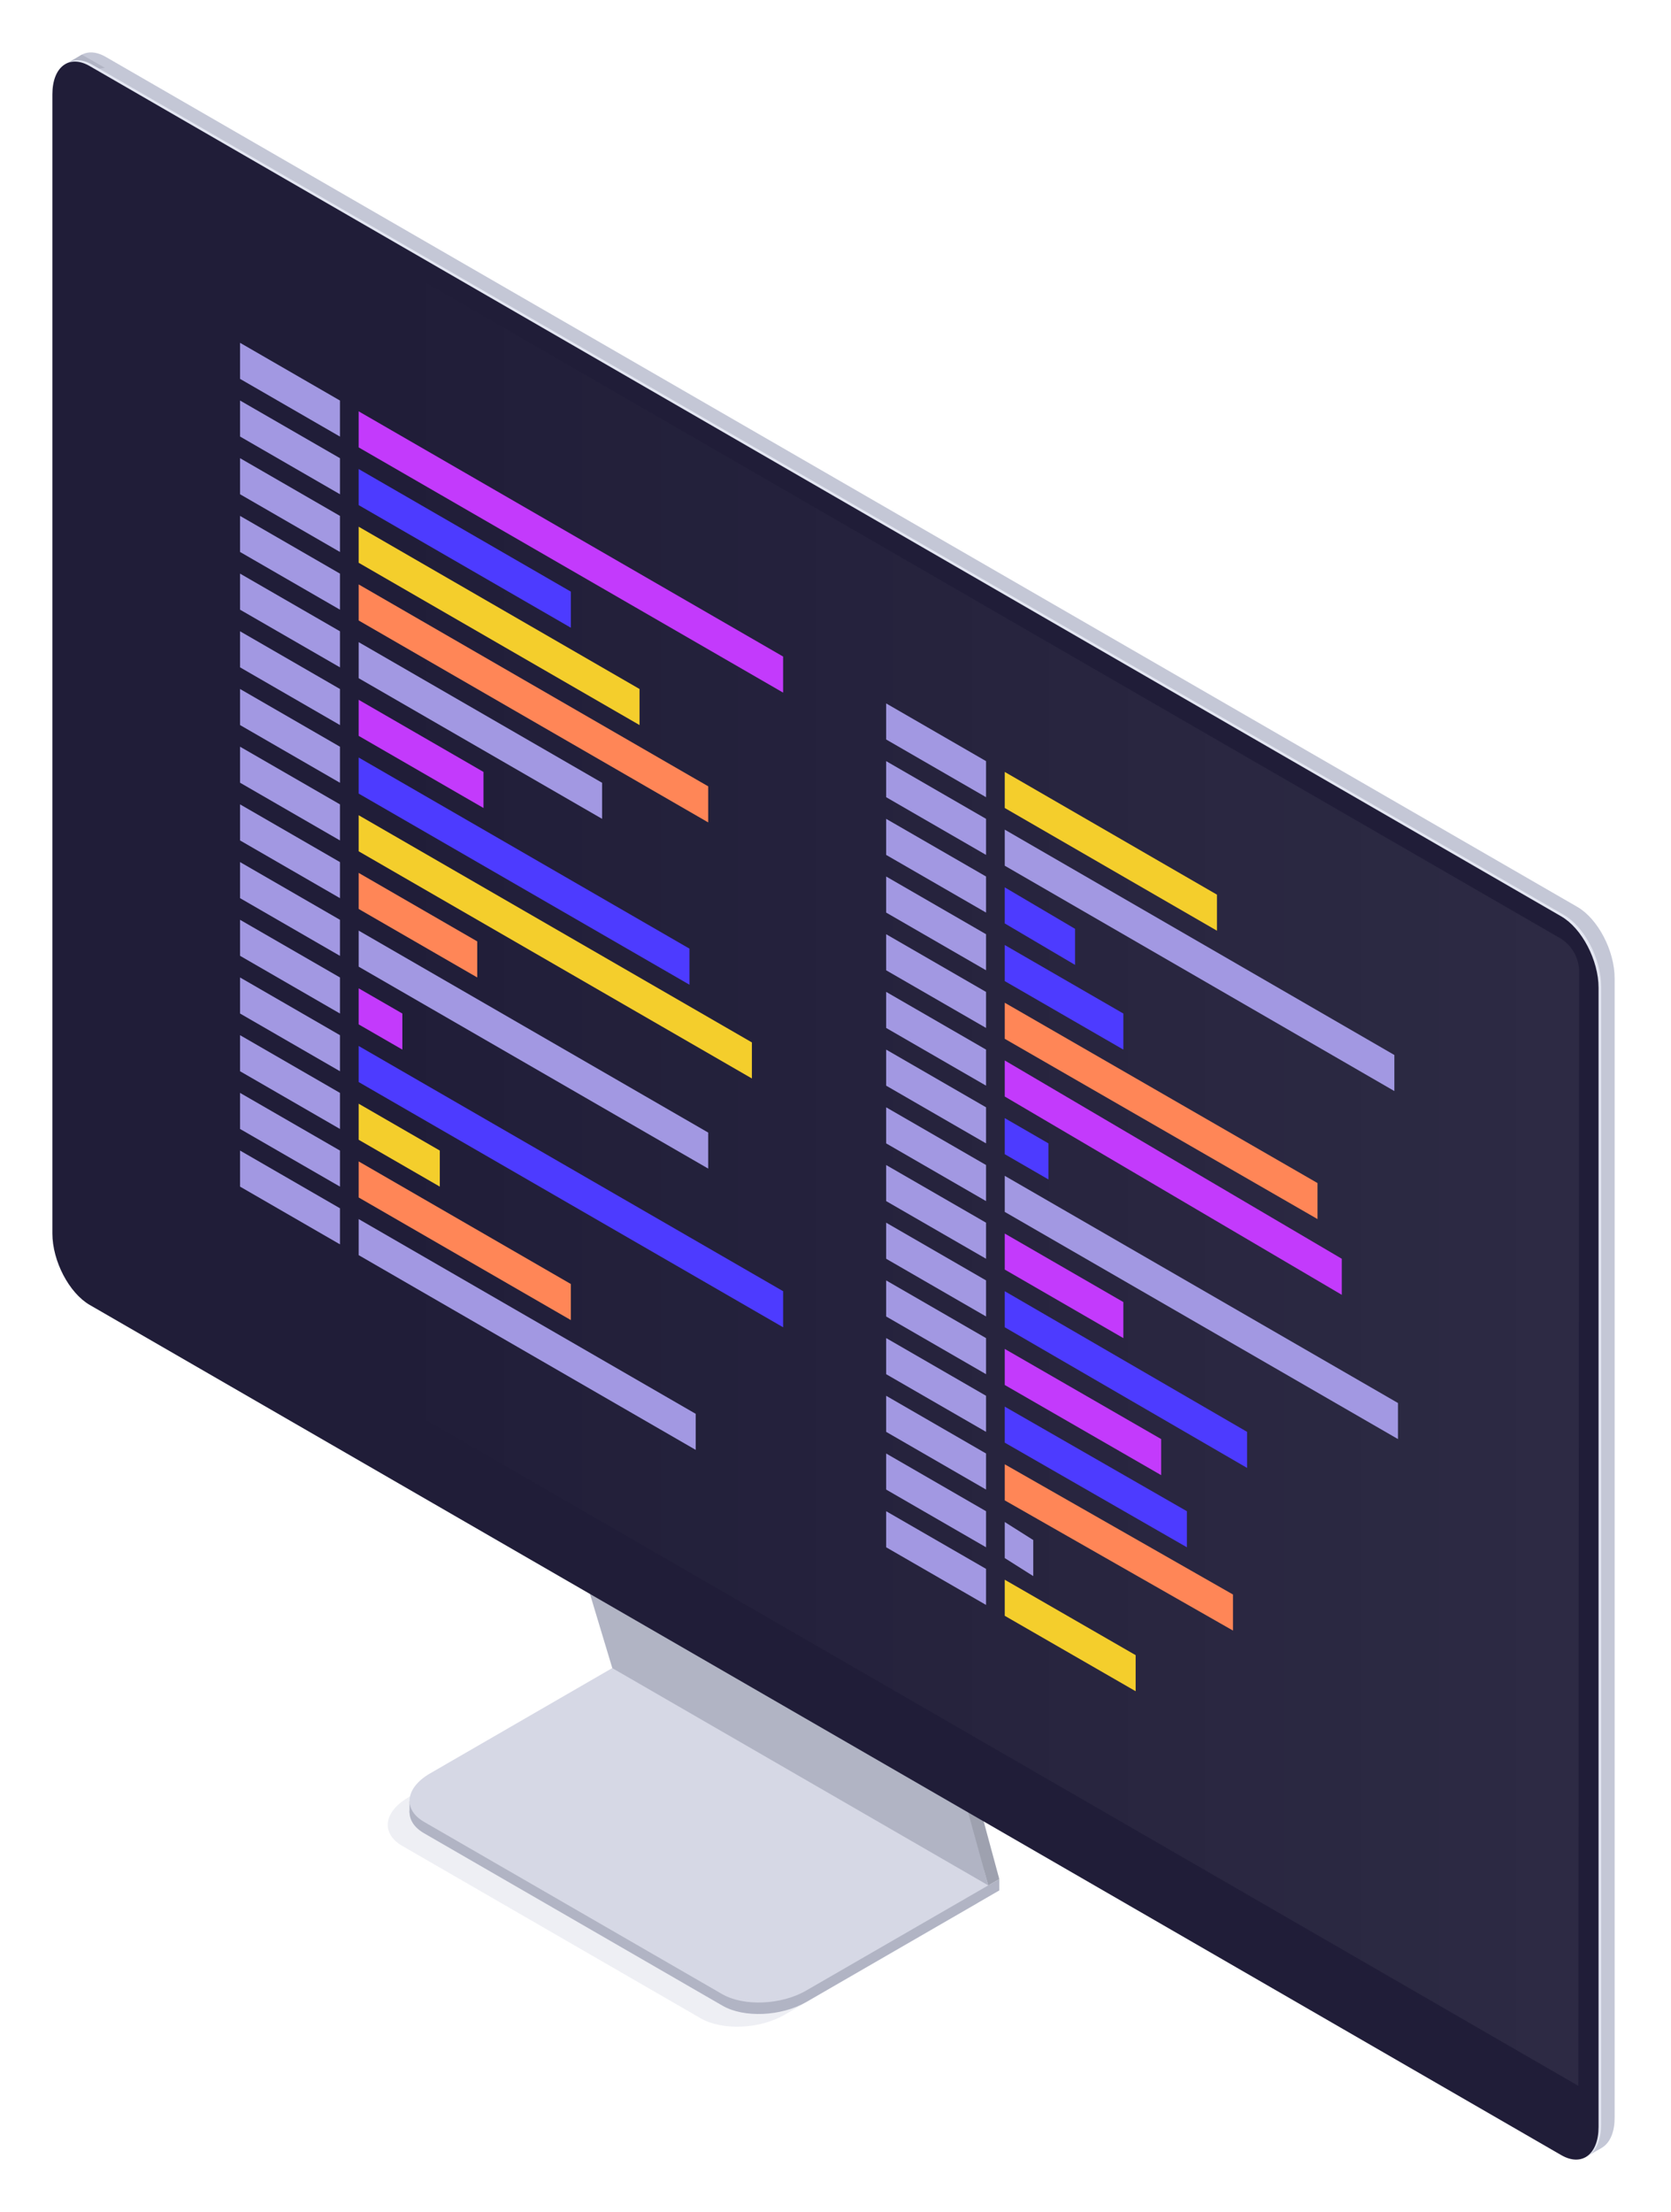 <svg width="319" height="422" viewBox="0 0 319 422" fill="none" xmlns="http://www.w3.org/2000/svg">
    <g filter="url(#filter0_bd_369_235)">
        <path opacity="0.4"
            d="M133.72 380.998L76.8 348.138C72.69 345.768 73.21 341.628 77.95 338.888L114.83 317.598L186.62 359.078L149.75 380.368C145 383.108 137.83 383.398 133.72 380.998Z"
            fill="#D6D8E5" />
        <path
            d="M137.88 378.588L80.95 345.718C76.85 343.348 77.37 339.218 82.1 336.478L118.98 315.188L190.77 356.628L153.89 377.928C149.15 380.658 141.98 380.998 137.88 378.588Z"
            fill="#B1B4C4" />
        <path d="M190.77 356.628V354.458L187.46 356.368L190.77 356.628Z" fill="#B1B4C4" />
        <path d="M78.18 341.808V339.598L81.59 341.008L78.18 341.808Z" fill="#B1B4C4" />
        <path
            d="M137.88 376.418L80.95 343.548C76.85 341.178 77.37 337.038 82.1 334.308L118.98 312.998L190.77 354.448L153.89 375.738C149.15 378.488 141.98 378.778 137.88 376.418Z"
            fill="#D6D8E5" />
        <path d="M119.18 313.108L110.29 283.628L182.86 325.258L190.77 354.458L119.18 313.108Z" fill="#9EA1AF" />
        <path d="M188.67 355.668L190.77 354.458L187.62 351.998L188.67 355.668Z" fill="#9EA1AF" />
        <path d="M116.89 314.218L108 284.738L180.57 326.368L188.67 355.668L116.89 314.218Z" fill="#B1B4C4" />
        <path
            d="M301.11 405.348L20.2 243.168C16.26 240.888 13.07 234.788 13.07 229.538V12.248C13.07 6.998 16.26 4.578 20.2 6.858L301.11 168.998C305.05 171.268 308.24 177.368 308.24 182.628V399.998C308.24 405.208 305.05 407.628 301.11 405.348Z"
            fill="#C4C7D6" />
        <path d="M302.55 407.588L305.67 405.798L304.32 396.568L302.55 407.588Z" fill="#C4C7D6" />
        <path
            d="M12.56 8.188L15.62 6.428L20.02 8.938C20.02 8.938 15.33 9.648 15.22 9.618C15.11 9.588 12.56 8.188 12.56 8.188Z"
            fill="#B1B4C4" />
        <path
            d="M298.53 406.838L17.62 244.658C13.68 242.378 10.48 236.278 10.48 231.028V13.738C10.48 8.478 13.68 6.068 17.62 8.338L298.52 170.518C302.46 172.798 305.66 178.898 305.66 184.158V401.438C305.67 406.698 302.47 409.108 298.53 406.838Z"
            fill="#E4E7F2" />
        <path
            d="M298.04 407.118L17.13 244.938C13.19 242.658 10 236.558 10 231.308V13.998C10 8.748 13.19 6.328 17.13 8.608L298.04 170.808C301.98 173.078 305.17 179.178 305.17 184.438V401.728C305.17 406.998 301.98 409.398 298.04 407.118Z"
            fill="#201D38" />
        <path opacity="0.3"
            d="M301.31 393.908L13.56 227.778L13.71 14.888C13.71 12.708 15.24 11.828 17.13 12.888L298.04 175.098C299.036 175.746 299.864 176.62 300.458 177.649C301.053 178.678 301.396 179.832 301.46 181.018L301.31 393.908Z"
            fill="url(#paint0_linear_369_235)" />
        <path d="M188.24 148.078L169.17 137.068V130.188L188.24 141.198V148.078Z" fill="#A298E2" />
        <path d="M232.32 173.548L191.81 150.138V143.258L232.32 166.668V173.548Z" fill="#F4CE2C" />
        <path d="M188.24 170.088L169.17 159.088V152.208L188.24 163.208V170.088Z" fill="#A298E2" />
        <path d="M205.23 180.068L191.81 172.158V165.278L205.23 173.188V180.068Z" fill="#4D3BFF" />
        <path d="M188.24 181.098L169.17 170.088V163.208L188.24 174.218V181.098Z" fill="#A298E2" />
        <path d="M214.45 196.228L191.81 183.158V176.278L214.45 189.348V196.228Z" fill="#4D3BFF" />
        <path d="M188.24 192.098L169.17 181.098V174.218L188.24 185.228V192.098Z" fill="#A298E2" />
        <path d="M251.52 228.558L191.81 194.168V187.288L251.52 221.688V228.558Z" fill="#FF8657" />
        <path d="M188.24 159.088L169.17 148.078V141.198L188.24 152.208V159.088Z" fill="#A298E2" />
        <path d="M266.19 204.138L191.81 161.148V154.268L266.19 197.258V204.138Z" fill="#A298E2" />
        <path d="M188.24 203.108L169.17 192.098V185.218L188.24 196.228V203.108Z" fill="#A298E2" />
        <path d="M256.15 243.008L191.81 205.178V198.298L256.15 236.128V243.008Z" fill="#C33AFC" />
        <path d="M188.24 225.128L169.17 214.118V207.238L188.24 218.248V225.128Z" fill="#A298E2" />
        <path d="M266.88 270.528L191.81 227.188V220.308L266.88 263.648V270.528Z" fill="#A298E2" />
        <path d="M188.24 236.128L169.17 225.128V218.248L188.24 229.248V236.128Z" fill="#A298E2" />
        <path d="M214.45 251.268L191.81 238.188V231.318L214.45 244.388V251.268Z" fill="#C33AFC" />
        <path d="M188.24 247.138L169.17 236.128V229.248L188.24 240.258V247.138Z" fill="#A298E2" />
        <path d="M238.07 276.028L191.81 249.198V242.318L238.07 269.148V276.028Z" fill="#4D3BFF" />
        <path d="M188.24 214.118L169.17 203.108V196.228L188.24 207.238V214.118Z" fill="#A298E2" />
        <path d="M200.15 220.998L191.81 216.178V209.298L200.15 214.118V220.998Z" fill="#4D3BFF" />
        <path d="M188.24 258.148L169.17 247.138V240.258L188.24 251.268V258.148Z" fill="#A298E2" />
        <path d="M221.67 277.408L191.81 260.208V253.328L221.67 270.528V277.408Z" fill="#C33AFC" />
        <path d="M188.24 280.158L169.17 269.148V262.268L188.24 273.278V280.158Z" fill="#A298E2" />
        <path d="M235.38 307.058L191.81 282.218V275.338L235.38 300.178V307.058Z" fill="#FF8657" />
        <path d="M188.24 291.168L169.17 280.158V273.278L188.24 284.288V291.168Z" fill="#A298E2" />
        <path d="M197.25 296.668L191.81 293.228V286.348L197.25 289.788V296.668Z" fill="#A298E2" />
        <path d="M188.24 302.168L169.17 291.168V284.288L188.24 295.288V302.168Z" fill="#A298E2" />
        <path d="M216.8 318.628L191.81 304.238V297.358L216.8 311.748V318.628Z" fill="#F4CE2C" />
        <path d="M188.24 269.148L169.17 258.148V251.258L188.24 262.268V269.148Z" fill="#A298E2" />
        <path d="M226.58 291.168L191.81 271.208V264.338L226.58 284.288V291.168Z" fill="#4D3BFF" />
        <path d="M64.9 79.288L45.83 68.278V61.398L64.9 72.408V79.288Z" fill="#A298E2" />
        <path d="M149.5 128.128L68.47 81.348V74.468L149.5 121.248V128.128Z" fill="#C33AFC" />
        <path d="M64.9 101.298L45.83 90.288V83.408L64.9 94.418V101.298Z" fill="#A298E2" />
        <path d="M122.09 134.318L68.47 103.358V96.478L122.09 127.438V134.318Z" fill="#F4CE2C" />
        <path d="M64.9 112.308L45.83 101.298V94.418L64.9 105.428V112.308Z" fill="#A298E2" />
        <path d="M135.2 152.888L68.47 114.368V107.488L135.2 146.008V152.888Z" fill="#FF8657" />
        <path d="M64.9 123.308L45.83 112.308V105.428L64.9 116.428V123.308Z" fill="#A298E2" />
        <path d="M114.94 152.208L68.47 125.378V118.498L114.94 145.328V152.208Z" fill="#A298E2" />
        <path d="M64.9 90.288L45.83 79.278V72.408L64.9 83.408V90.288Z" fill="#A298E2" />
        <path d="M108.98 115.748L68.47 92.358V85.478L108.98 108.868V115.748Z" fill="#4D3BFF" />
        <path d="M64.9 134.318L45.83 123.308V116.428L64.9 127.438V134.318Z" fill="#A298E2" />
        <path d="M92.3 150.138L68.47 136.378V129.498L92.3 143.258V150.138Z" fill="#C33AFC" />
        <path d="M64.9 156.328L45.83 145.318V138.448L64.9 149.448V156.328Z" fill="#A298E2" />
        <path d="M143.54 201.738L68.47 158.398V151.518L143.54 194.858V201.738Z" fill="#F4CE2C" />
        <path d="M64.9 167.338L45.83 156.328V149.448L64.9 160.458V167.338Z" fill="#A298E2" />
        <path d="M91.11 182.468L68.47 169.398V162.518L91.11 175.588V182.468Z" fill="#FF8657" />
        <path d="M64.9 178.348L45.83 167.338V160.458L64.9 171.468V178.348Z" fill="#A298E2" />
        <path d="M135.2 218.928L68.47 180.408V173.528L135.2 212.058V218.928Z" fill="#A298E2" />
        <path d="M64.9 145.328L45.83 134.318V127.438L64.9 138.448V145.328Z" fill="#A298E2" />
        <path d="M131.62 183.848L68.47 147.388V140.508L131.62 176.968V183.848Z" fill="#4D3BFF" />
        <path d="M64.9 189.348L45.83 178.338V171.468L64.9 182.468V189.348Z" fill="#A298E2" />
        <path d="M76.81 196.228L68.47 191.418V184.538L76.81 189.348V196.228Z" fill="#C33AFC" />
        <path d="M64.9 211.368L45.83 200.358V193.478L64.9 204.488V211.368Z" fill="#A298E2" />
        <path d="M83.96 222.368L68.47 213.428V206.548L83.96 215.488V222.368Z" fill="#F4CE2C" />
        <path d="M64.9 222.368L45.83 211.368V204.488L64.9 215.488V222.368Z" fill="#A298E2" />
        <path d="M108.98 247.828L68.47 224.438V217.558L108.98 240.948V247.828Z" fill="#FF8657" />
        <path d="M64.9 233.378L45.83 222.368V215.488L64.9 226.498V233.378Z" fill="#A298E2" />
        <path d="M132.81 272.588L68.47 235.438V228.558L132.81 265.708V272.588Z" fill="#A298E2" />
        <path d="M64.9 200.358L45.83 189.348V182.468L64.9 193.478V200.358Z" fill="#A298E2" />
        <path d="M149.5 249.198L68.47 202.418V195.538L149.5 242.318V249.198Z" fill="#4D3BFF" />
    </g>
    <defs>
        <filter id="filter0_bd_369_235" x="0" y="0" width="318.24" height="421.98" filterUnits="userSpaceOnUse"
            color-interpolation-filters="sRGB">
            <feFlood flood-opacity="0" result="BackgroundImageFix" />
            <feGaussianBlur in="BackgroundImage" stdDeviation="2" />
            <feComposite in2="SourceAlpha" operator="in" result="effect1_backgroundBlur_369_235" />
            <feColorMatrix in="SourceAlpha" type="matrix" values="0 0 0 0 0 0 0 0 0 0 0 0 0 0 0 0 0 0 127 0"
                result="hardAlpha" />
            <feOffset dy="4" />
            <feGaussianBlur stdDeviation="5" />
            <feComposite in2="hardAlpha" operator="out" />
            <feColorMatrix type="matrix" values="0 0 0 0 0 0 0 0 0 0 0 0 0 0 0 0 0 0 0.25 0" />
            <feBlend mode="normal" in2="effect1_backgroundBlur_369_235" result="effect2_dropShadow_369_235" />
            <feBlend mode="normal" in="SourceGraphic" in2="effect2_dropShadow_369_235" result="shape" />
        </filter>
        <linearGradient id="paint0_linear_369_235" x1="13.56" y1="203.178" x2="301.46" y2="203.178"
            gradientUnits="userSpaceOnUse">
            <stop offset="0.21" stop-color="white" stop-opacity="0" />
            <stop offset="1" stop-color="white" stop-opacity="0.2" />
        </linearGradient>
    </defs>
</svg>
